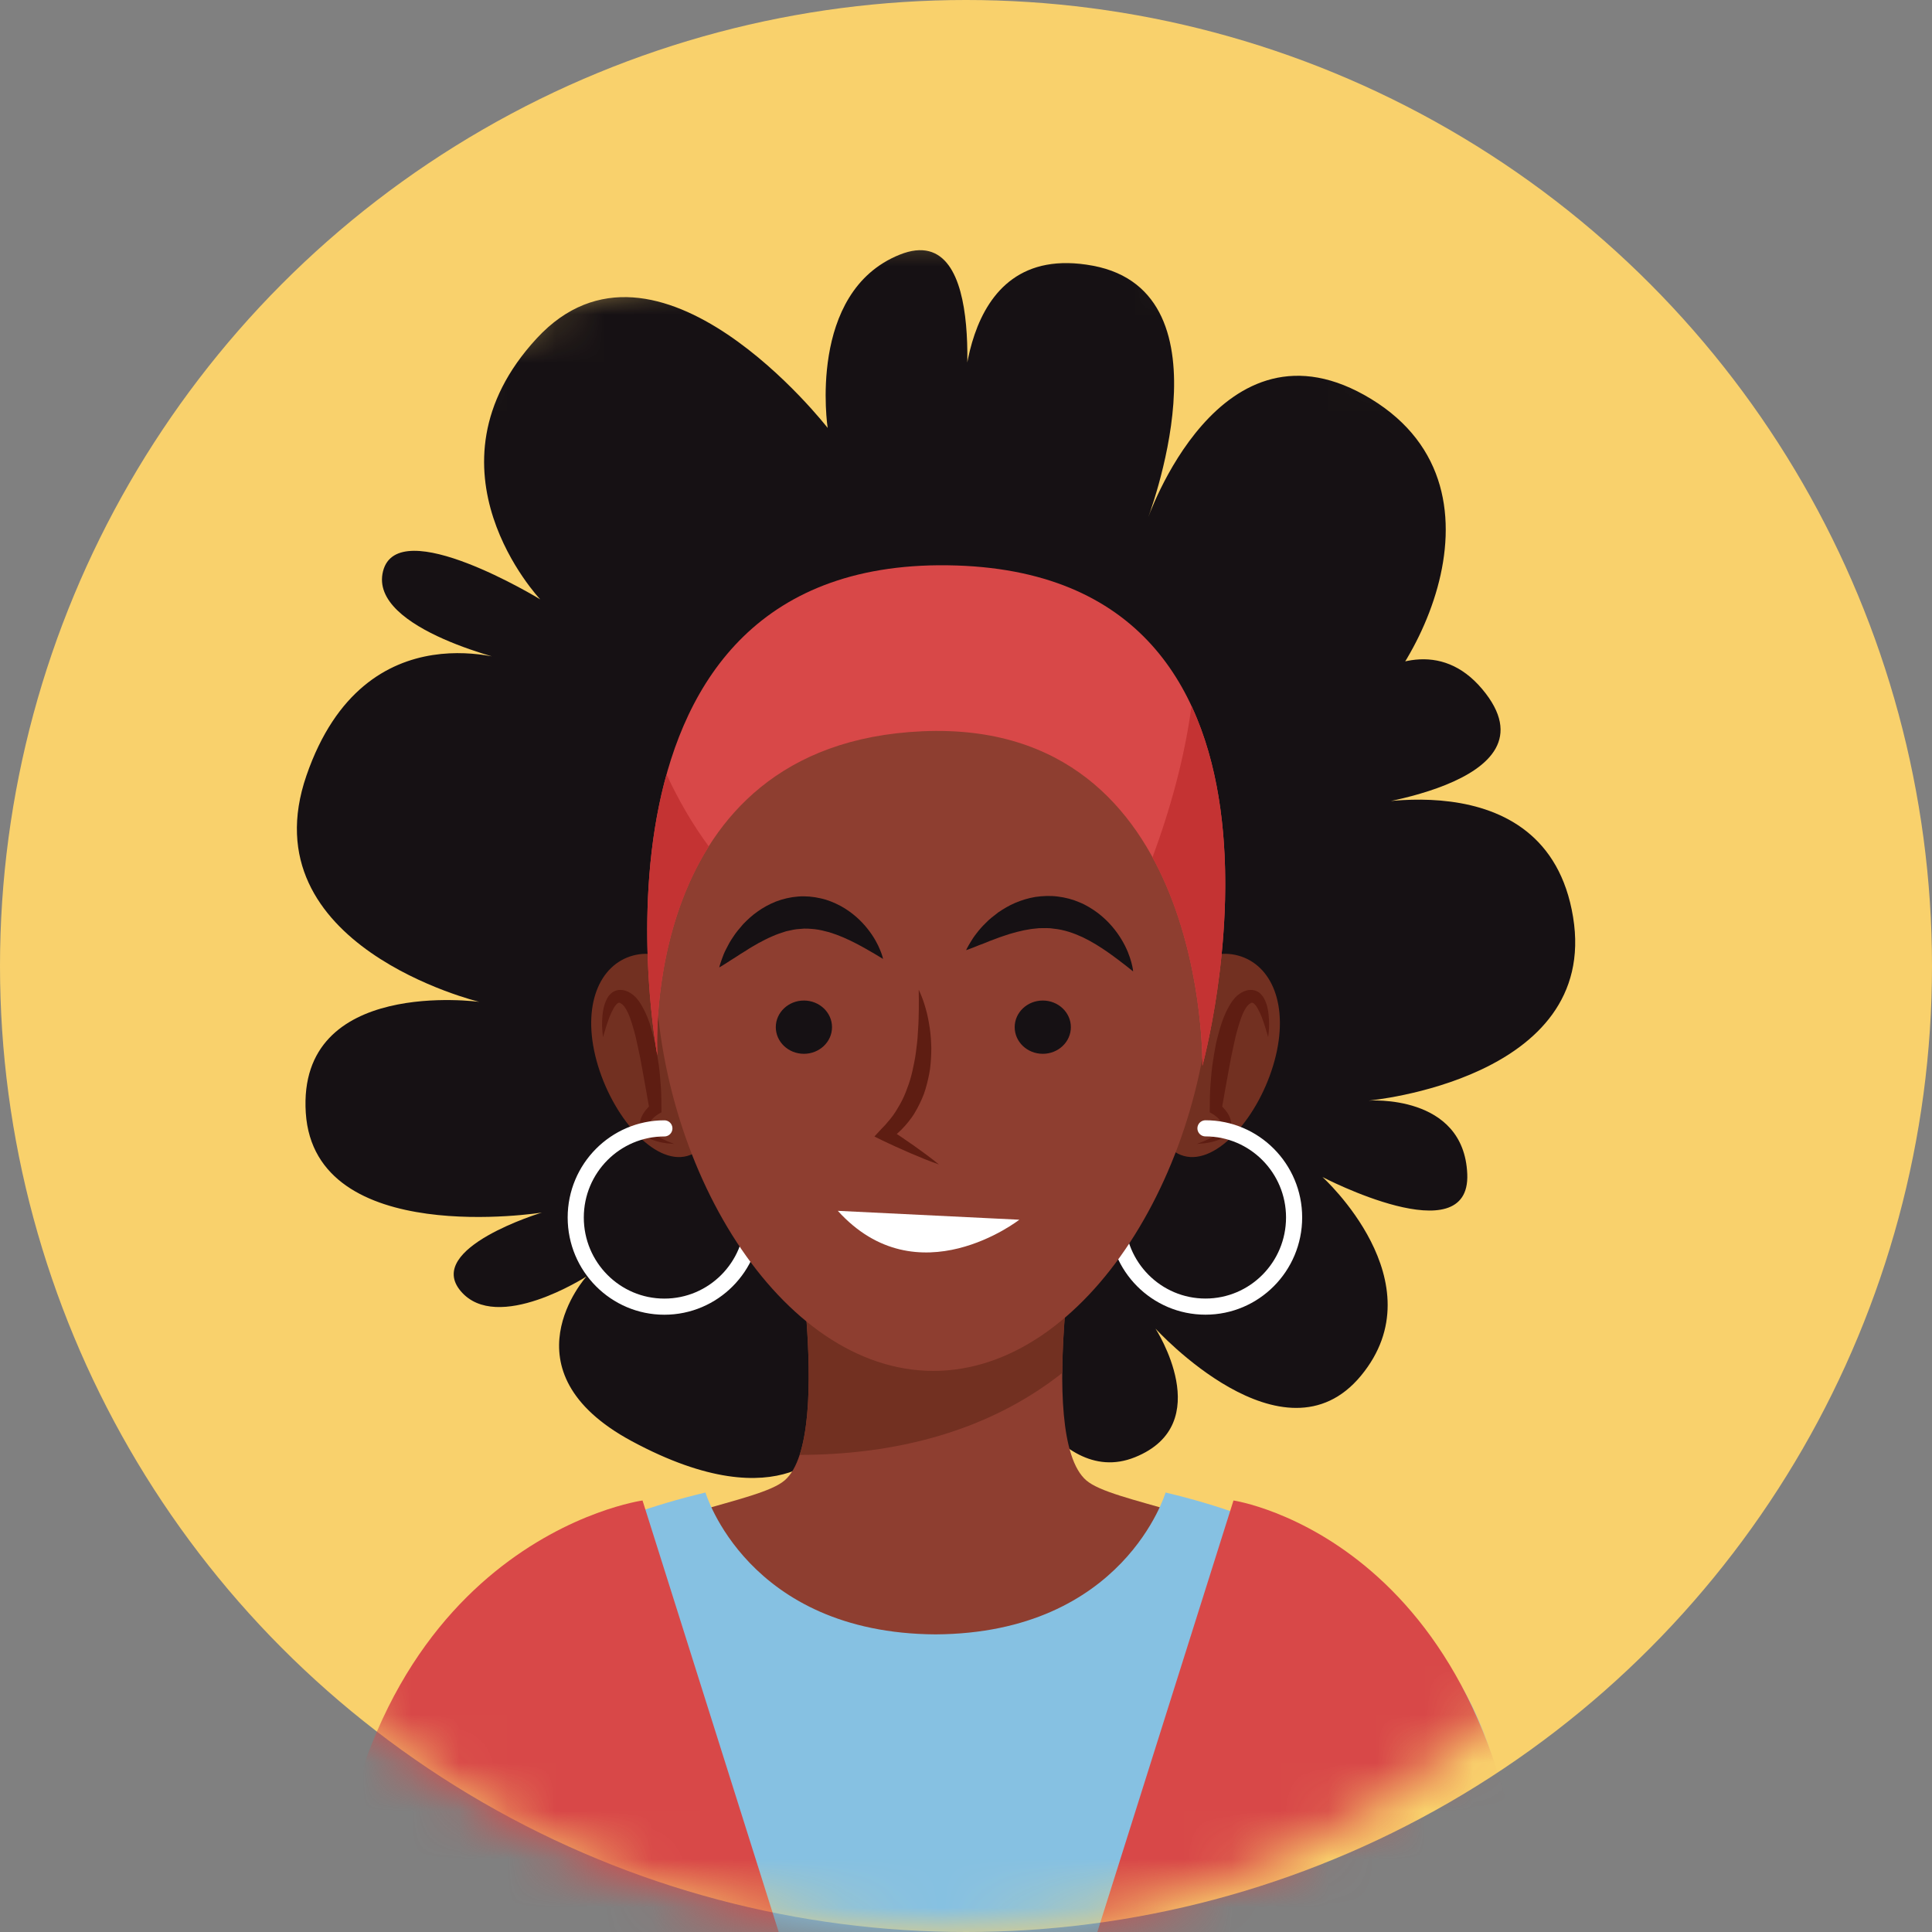 <svg width="40" height="40" viewBox="0 0 40 40" fill="none" xmlns="http://www.w3.org/2000/svg">
<rect x="0" y="0" width="40" height="40" fill="#808080" stroke="none"/>
<circle cx="20" cy="20" r="20" fill="#F9D16C"/>
<mask id="mask0_900_8508" style="mask-type:luminance" maskUnits="userSpaceOnUse" x="0" y="4" width="37" height="36">
<path d="M31.587 34.85C28.028 38.429 23.787 40.145 18.863 39.99C13.941 39.838 9.662 37.934 6.026 34.278C2.316 30.548 0.518 26.416 0.63 21.884C0.746 17.352 2.466 13.411 5.798 10.06C8.071 7.775 10.779 6.158 13.921 5.206C17.065 4.254 20.227 4.12 23.408 4.805C26.588 5.492 29.314 6.977 31.587 9.262C34.995 12.688 36.759 16.894 36.87 21.885C36.986 26.873 35.223 31.195 31.587 34.85Z" fill="white"/>
</mask>
<g mask="url(#mask0_900_8508)">
<path d="M17.228 29.858C17.228 29.858 16.243 31.541 13.079 29.837C10.375 28.38 12.143 26.427 12.143 26.427C12.143 26.427 10.29 27.623 9.538 26.73C8.785 25.838 11.219 25.105 11.219 25.105C11.219 25.105 6.513 25.857 6.331 23.04C6.149 20.222 9.925 20.743 9.925 20.743C9.925 20.743 5.126 19.587 6.345 16.056C7.563 12.524 10.665 13.716 10.665 13.716C10.665 13.716 7.623 13.048 7.93 11.828C8.236 10.608 11.185 12.409 11.185 12.409C11.185 12.409 8.62 9.706 11.111 7.007C13.603 4.307 17.136 8.86 17.136 8.86C17.136 8.86 16.703 6.049 18.624 5.274C20.545 4.499 19.937 8.763 19.937 8.763C19.937 8.763 19.683 4.946 22.63 5.502C25.578 6.058 23.746 10.783 23.746 10.783C23.746 10.783 25.245 6.341 28.39 8.262C31.536 10.184 29.122 14.446 27.722 15.161C26.322 15.875 28.992 12.256 30.685 14.264C32.378 16.273 27.903 16.732 27.903 16.732C27.903 16.732 32.019 15.62 32.569 18.987C33.119 22.353 28.335 22.787 28.335 22.787C28.335 22.787 30.308 22.639 30.378 24.306C30.448 25.972 27.38 24.369 27.38 24.369C27.38 24.369 29.782 26.54 28.178 28.482C26.574 30.425 23.923 27.507 23.923 27.507C23.923 27.507 25.206 29.481 23.499 30.17C21.791 30.859 20.686 27.965 20.686 27.965L17.228 29.858Z" fill="#161114"/>
<path d="M16.245 30.65C17.32 29.727 16.322 24.439 16.322 24.439H22.414C22.414 24.439 21.416 29.727 22.491 30.65C23.566 31.573 31.707 31.489 30.939 40.385H7.797C7.029 31.489 15.17 31.573 16.245 30.65Z" fill="#8E3E30"/>
<path d="M16.556 30.122C17.088 28.494 16.322 24.439 16.322 24.439H22.415C22.415 24.439 22.004 26.619 21.994 28.424C20.46 29.639 18.533 30.119 16.556 30.122Z" fill="#723021"/>
<path d="M14.606 30.901C14.606 30.901 15.467 33.815 19.369 33.838C23.271 33.815 24.132 30.901 24.132 30.901C32.962 32.999 31.07 40.384 31.07 40.384L19.415 40.468V40.468L19.369 40.468L19.323 40.468V40.468L7.668 40.384C7.668 40.384 5.776 32.999 14.606 30.901Z" fill="#86C1E2"/>
<path d="M16.265 40.454L13.303 31.066C13.303 31.066 7.318 31.892 6.803 40.392L16.265 40.454Z" fill="#D84848"/>
<path d="M22.576 40.454L25.538 31.066C25.538 31.066 31.142 31.892 31.657 40.392L22.576 40.454Z" fill="#D84848"/>
<path d="M26.388 21.961C26.076 23.107 25.2 24.123 24.511 23.933C23.821 23.744 23.581 22.421 23.892 21.275C24.203 20.13 24.949 19.595 25.638 19.785C26.327 19.974 26.699 20.816 26.388 21.961Z" fill="#723021"/>
<path d="M26.256 21.473C26.216 21.329 26.172 21.188 26.122 21.055C26.095 20.989 26.066 20.926 26.034 20.87C26.003 20.815 25.959 20.768 25.931 20.761C25.91 20.757 25.907 20.761 25.865 20.788C25.859 20.795 25.841 20.808 25.844 20.808C25.833 20.82 25.814 20.837 25.81 20.845C25.805 20.855 25.801 20.86 25.794 20.871L25.771 20.907C25.712 21.012 25.671 21.144 25.632 21.276C25.592 21.409 25.56 21.547 25.532 21.687C25.5 21.826 25.473 21.967 25.448 22.109L25.37 22.537L25.295 22.965L25.242 22.853C25.269 22.875 25.287 22.893 25.308 22.914C25.328 22.934 25.348 22.956 25.366 22.978C25.403 23.024 25.436 23.074 25.462 23.133C25.486 23.192 25.502 23.264 25.488 23.337C25.473 23.41 25.43 23.468 25.384 23.508C25.291 23.589 25.187 23.619 25.086 23.644C24.985 23.669 24.882 23.677 24.781 23.684C24.877 23.649 24.97 23.61 25.058 23.566C25.101 23.544 25.144 23.52 25.181 23.492C25.22 23.466 25.254 23.437 25.278 23.404C25.327 23.337 25.319 23.287 25.281 23.224C25.26 23.193 25.233 23.162 25.201 23.134C25.185 23.12 25.168 23.106 25.151 23.093C25.134 23.081 25.114 23.067 25.1 23.059L25.046 23.03L25.047 22.947C25.048 22.796 25.049 22.648 25.059 22.5C25.07 22.351 25.081 22.202 25.101 22.054C25.122 21.906 25.146 21.758 25.175 21.61C25.209 21.463 25.248 21.316 25.297 21.169C25.347 21.023 25.411 20.878 25.508 20.734C25.534 20.7 25.561 20.663 25.604 20.623C25.624 20.603 25.635 20.599 25.651 20.586C25.681 20.562 25.696 20.557 25.719 20.542C25.765 20.52 25.816 20.497 25.882 20.495C25.946 20.491 26.017 20.512 26.066 20.548C26.161 20.623 26.192 20.71 26.221 20.788C26.246 20.866 26.259 20.944 26.266 21.021C26.283 21.173 26.277 21.325 26.256 21.473Z" fill="#5E1D12"/>
<path d="M24.958 23.361C25.971 23.361 26.793 24.188 26.793 25.206C26.793 26.226 25.971 27.052 24.958 27.052C23.945 27.052 23.123 26.226 23.123 25.206" stroke="white" stroke-width="0.334" stroke-miterlimit="10" stroke-linecap="round"/>
<path d="M12.351 21.961C12.663 23.107 13.54 24.123 14.229 23.933C14.918 23.744 15.159 22.421 14.847 21.275C14.536 20.13 13.79 19.595 13.101 19.785C12.412 19.974 12.04 20.816 12.351 21.961Z" fill="#723021"/>
<path d="M12.485 21.474C12.464 21.325 12.458 21.174 12.474 21.021C12.482 20.944 12.494 20.866 12.52 20.788C12.549 20.71 12.579 20.623 12.675 20.548C12.724 20.512 12.794 20.491 12.858 20.495C12.925 20.497 12.975 20.52 13.022 20.542C13.045 20.557 13.059 20.561 13.09 20.586C13.106 20.599 13.116 20.603 13.136 20.623C13.179 20.663 13.207 20.7 13.232 20.734C13.329 20.878 13.394 21.023 13.444 21.169C13.492 21.316 13.531 21.463 13.565 21.61C13.594 21.758 13.618 21.906 13.64 22.054C13.66 22.202 13.671 22.351 13.682 22.5C13.692 22.648 13.693 22.796 13.694 22.947L13.695 23.03L13.641 23.059C13.627 23.067 13.606 23.081 13.59 23.093C13.572 23.106 13.556 23.12 13.54 23.134C13.508 23.162 13.48 23.193 13.46 23.224C13.422 23.288 13.414 23.338 13.463 23.404C13.486 23.437 13.521 23.466 13.559 23.492C13.597 23.52 13.639 23.544 13.683 23.566C13.771 23.61 13.864 23.649 13.959 23.684C13.858 23.677 13.756 23.669 13.655 23.644C13.554 23.619 13.45 23.589 13.357 23.508C13.31 23.468 13.268 23.41 13.252 23.337C13.238 23.264 13.254 23.192 13.279 23.133C13.304 23.074 13.338 23.024 13.374 22.978C13.393 22.956 13.412 22.934 13.432 22.914C13.453 22.893 13.472 22.875 13.499 22.853L13.445 22.965L13.37 22.537L13.293 22.109C13.268 21.967 13.241 21.826 13.209 21.687C13.181 21.548 13.149 21.409 13.109 21.276C13.07 21.144 13.029 21.012 12.969 20.907L12.947 20.871C12.939 20.861 12.935 20.855 12.931 20.845C12.927 20.837 12.908 20.82 12.897 20.808C12.9 20.808 12.882 20.795 12.875 20.788C12.834 20.761 12.831 20.757 12.809 20.761C12.782 20.768 12.738 20.815 12.707 20.87C12.675 20.926 12.646 20.989 12.619 21.055C12.569 21.189 12.525 21.329 12.485 21.474Z" fill="#5E1D12"/>
<path d="M13.755 23.362C12.742 23.362 11.92 24.189 11.92 25.207C11.92 26.227 12.742 27.053 13.755 27.053C14.768 27.053 15.59 26.227 15.59 25.207" stroke="white" stroke-width="0.334" stroke-miterlimit="10" stroke-linecap="round"/>
<path d="M25.084 19.907C25.084 24.102 22.506 28.383 19.325 28.383C16.145 28.383 13.566 24.102 13.566 19.907C13.566 15.713 16.145 13.193 19.325 13.193C22.506 13.193 25.084 15.713 25.084 19.907Z" fill="#8E3E30"/>
<path d="M13.61 21.852C13.61 21.852 13.195 15.398 19.099 15.14C25.023 14.881 24.894 22.067 24.894 22.067C24.894 22.067 27.663 11.967 19.808 11.708C11.634 11.439 13.61 21.852 13.61 21.852Z" fill="#D84848"/>
<path d="M14.675 17.525C14.329 17.055 14.043 16.555 13.8 16.033C13.03 18.793 13.61 21.852 13.61 21.852C13.61 21.852 13.459 19.456 14.675 17.525Z" fill="#C43333"/>
<path d="M24.669 14.618C24.525 15.688 24.237 16.732 23.861 17.752C24.934 19.716 24.895 22.067 24.895 22.067C24.895 22.067 26.096 17.683 24.669 14.618Z" fill="#C43333"/>
<path d="M19.021 20.491C19.081 20.616 19.128 20.746 19.165 20.88C19.204 21.012 19.229 21.149 19.25 21.287C19.27 21.424 19.279 21.564 19.282 21.705C19.281 21.845 19.273 21.987 19.256 22.128C19.235 22.269 19.202 22.409 19.162 22.547C19.122 22.686 19.059 22.818 18.991 22.948C18.956 23.011 18.92 23.075 18.877 23.134C18.835 23.195 18.788 23.25 18.74 23.306C18.691 23.36 18.641 23.413 18.586 23.461C18.533 23.51 18.472 23.551 18.415 23.595L18.396 23.366C18.575 23.48 18.751 23.601 18.926 23.723C19.1 23.847 19.273 23.973 19.44 24.109C19.236 24.039 19.039 23.956 18.843 23.873C18.648 23.787 18.453 23.701 18.262 23.608L18.104 23.53L18.243 23.379C18.285 23.332 18.332 23.291 18.37 23.241C18.412 23.196 18.45 23.146 18.487 23.097C18.522 23.047 18.557 22.996 18.587 22.942C18.619 22.89 18.649 22.836 18.677 22.781C18.704 22.725 18.731 22.67 18.753 22.611L18.818 22.435C18.858 22.317 18.888 22.194 18.913 22.069C18.941 21.944 18.961 21.817 18.975 21.688C18.993 21.559 19.003 21.429 19.009 21.297C19.019 21.165 19.02 21.032 19.023 20.898C19.023 20.765 19.025 20.629 19.021 20.491Z" fill="#5E1D12"/>
<path d="M21.104 25.253C21.104 25.253 18.999 26.894 17.346 25.069L21.104 25.253Z" fill="white"/>
<path d="M18.283 19.854C18.283 19.854 18.225 19.819 18.123 19.757C18.021 19.698 17.882 19.615 17.717 19.53C17.553 19.445 17.364 19.36 17.168 19.301C17.069 19.274 16.97 19.249 16.87 19.238C16.77 19.228 16.67 19.219 16.571 19.232C16.471 19.235 16.372 19.259 16.273 19.282C16.175 19.313 16.076 19.345 15.981 19.389C15.885 19.429 15.792 19.48 15.702 19.527C15.614 19.579 15.526 19.626 15.449 19.679C15.367 19.726 15.295 19.776 15.228 19.819C15.161 19.861 15.1 19.898 15.052 19.931C14.954 19.996 14.891 20.029 14.891 20.029C14.891 20.029 14.907 19.961 14.949 19.848C14.969 19.79 14.995 19.721 15.035 19.647C15.072 19.571 15.117 19.487 15.177 19.401C15.233 19.312 15.307 19.225 15.388 19.132C15.473 19.045 15.569 18.953 15.683 18.874C15.795 18.793 15.925 18.721 16.066 18.665C16.208 18.611 16.363 18.574 16.521 18.562C16.679 18.549 16.839 18.564 16.989 18.599C17.14 18.631 17.277 18.69 17.402 18.756C17.65 18.891 17.835 19.068 17.966 19.235C18.098 19.401 18.177 19.558 18.223 19.671C18.27 19.784 18.283 19.854 18.283 19.854Z" fill="#161114"/>
<path d="M23.46 20.112C23.46 20.112 23.407 20.07 23.313 19.995C23.219 19.923 23.09 19.822 22.937 19.715C22.784 19.608 22.607 19.496 22.417 19.405C22.227 19.317 22.026 19.248 21.822 19.228C21.72 19.21 21.616 19.216 21.513 19.217C21.46 19.222 21.408 19.227 21.357 19.233C21.304 19.242 21.253 19.251 21.202 19.26C21.099 19.281 20.997 19.309 20.899 19.338C20.802 19.372 20.706 19.399 20.619 19.435C20.53 19.466 20.448 19.499 20.375 19.53C20.301 19.558 20.233 19.582 20.18 19.606C20.071 19.651 20.002 19.672 20.002 19.672C20.002 19.672 20.031 19.608 20.095 19.504C20.126 19.451 20.166 19.389 20.219 19.323C20.27 19.255 20.333 19.182 20.409 19.109C20.482 19.032 20.573 18.962 20.672 18.887C20.775 18.818 20.888 18.749 21.017 18.694C21.145 18.639 21.287 18.595 21.437 18.57C21.587 18.549 21.745 18.541 21.901 18.562C22.057 18.581 22.21 18.621 22.35 18.682C22.491 18.739 22.617 18.819 22.729 18.902C22.953 19.072 23.113 19.273 23.222 19.455C23.332 19.637 23.391 19.804 23.423 19.923C23.456 20.041 23.46 20.112 23.46 20.112Z" fill="#161114"/>
<path d="M21.008 21.266C21.008 21.571 21.268 21.818 21.59 21.818C21.911 21.818 22.171 21.571 22.171 21.266C22.171 20.962 21.911 20.715 21.59 20.715C21.268 20.715 21.008 20.962 21.008 21.266Z" fill="#161114"/>
<path d="M16.062 21.266C16.062 21.571 16.323 21.818 16.644 21.818C16.965 21.818 17.226 21.571 17.226 21.266C17.226 20.962 16.965 20.715 16.644 20.715C16.323 20.715 16.062 20.962 16.062 21.266Z" fill="#161114"/>
</g>
</svg>
